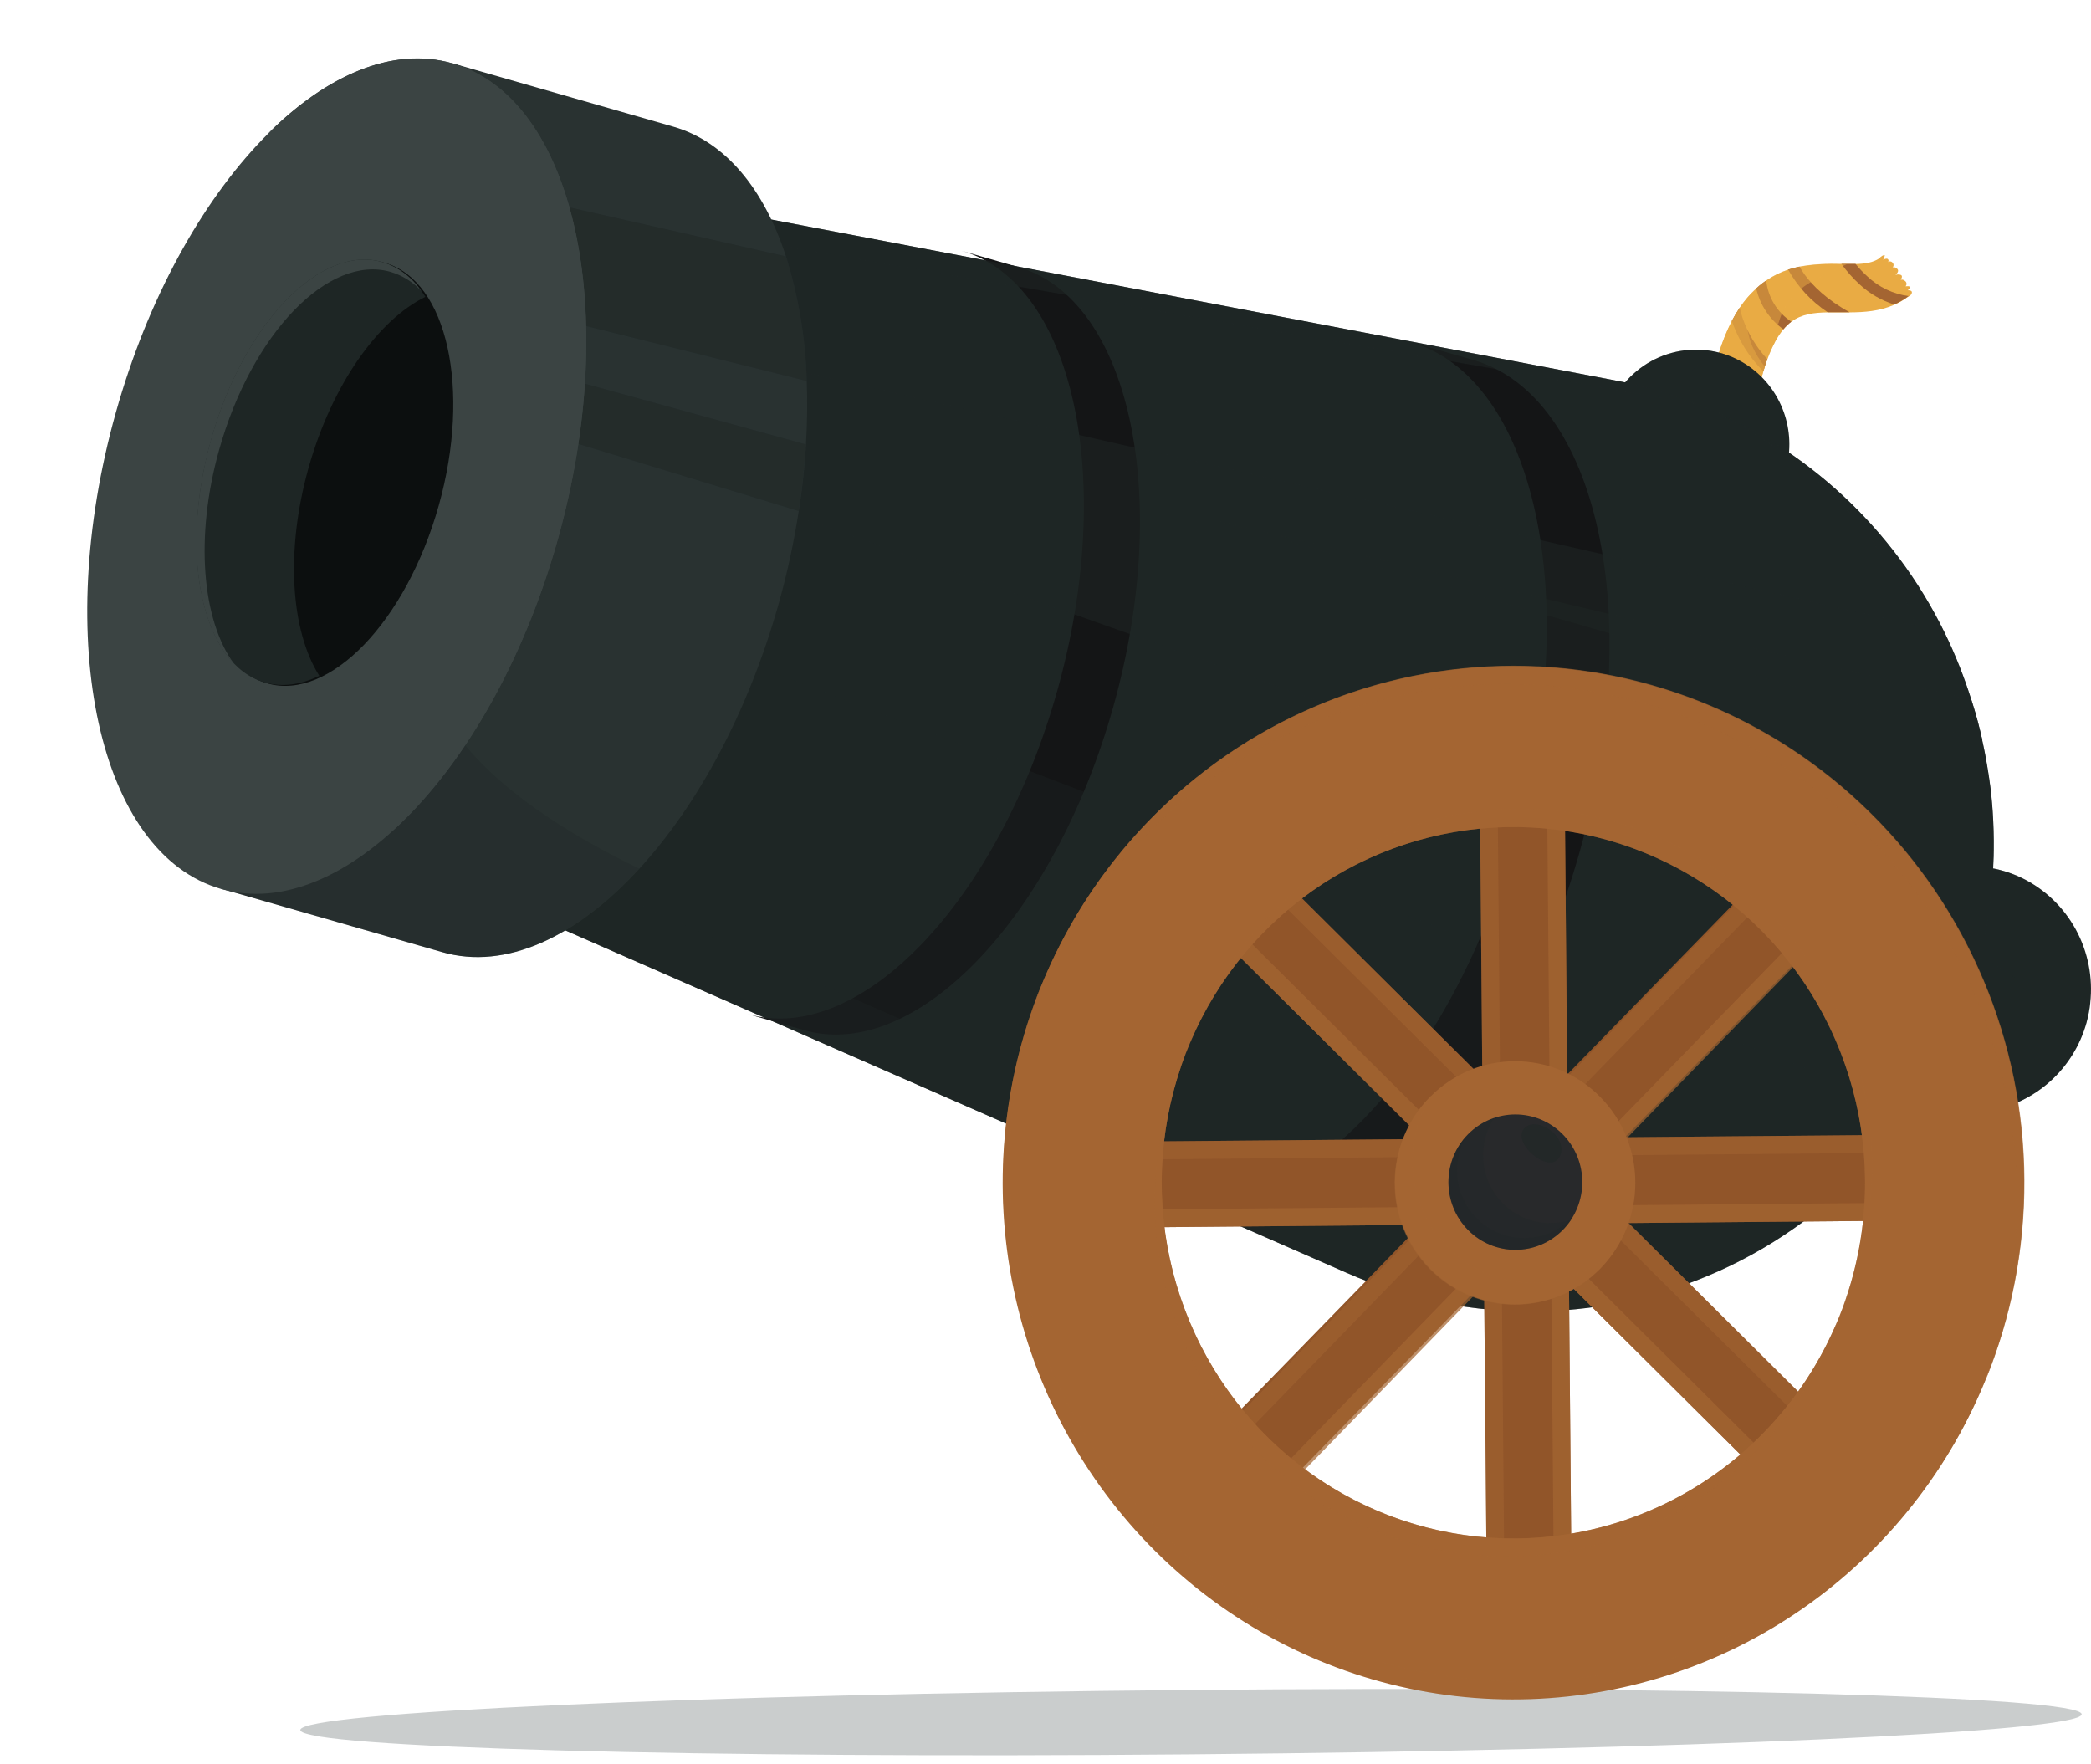 <svg width="115" height="97" viewBox="0 0 115 97" fill="none" xmlns="http://www.w3.org/2000/svg">
<g style="mix-blend-mode:multiply" opacity="0.54">
<g style="mix-blend-mode:multiply" opacity="0.54">
<path d="M65.517 96.481C92.57 96.242 114.494 95.256 114.486 94.278C114.478 93.301 92.54 92.702 65.486 92.941C38.433 93.18 16.509 94.166 16.517 95.143C16.525 96.121 38.463 96.72 65.517 96.481Z" fill="#4A5557"/>
</g>
</g>
<path d="M105.146 16.116C105.133 16.157 105.111 16.195 105.082 16.226C105.054 16.258 105.018 16.283 104.979 16.299L104.95 16.312C104.71 16.49 104.452 16.641 104.179 16.762C103.372 17.117 102.525 17.176 101.726 17.18H101.182C100.955 17.18 100.736 17.18 100.522 17.18C99.755 17.191 99.08 17.275 98.527 17.693H98.516C98.357 17.815 98.212 17.956 98.085 18.111C97.906 18.329 97.75 18.565 97.619 18.814C97.456 19.118 97.316 19.434 97.198 19.759C97.12 19.968 97.046 20.192 96.977 20.426C96.871 20.78 96.774 21.164 96.683 21.58C96.614 21.902 96.549 22.241 96.489 22.598L93.898 22.156C93.918 22.037 93.938 21.919 93.959 21.804C94.268 20.094 94.685 18.726 95.247 17.657C95.379 17.404 95.525 17.158 95.686 16.923C95.944 16.535 96.248 16.181 96.592 15.868C96.704 15.764 96.821 15.666 96.942 15.575C97.007 15.525 97.075 15.476 97.142 15.432C97.514 15.176 97.92 14.975 98.347 14.834C98.552 14.766 98.76 14.711 98.971 14.669C99.713 14.538 100.467 14.489 101.22 14.522H101.278C101.39 14.522 101.497 14.522 101.602 14.522C101.76 14.522 101.911 14.522 102.052 14.522C102.611 14.504 103.026 14.432 103.349 14.214C103.476 14.067 103.588 14.03 103.642 14.03C103.697 14.03 103.583 14.269 103.572 14.285C103.592 14.274 103.789 14.17 103.847 14.274C103.862 14.295 103.868 14.321 103.866 14.346C103.863 14.372 103.852 14.396 103.835 14.414C103.87 14.386 103.914 14.373 103.959 14.376C104.003 14.38 104.045 14.399 104.076 14.432C104.095 14.449 104.111 14.47 104.122 14.493C104.134 14.517 104.14 14.543 104.141 14.569C104.142 14.595 104.138 14.621 104.129 14.645C104.12 14.67 104.106 14.692 104.089 14.711C104.089 14.711 104.197 14.65 104.342 14.784C104.487 14.918 104.263 15.109 104.248 15.123C104.336 15.086 104.434 15.082 104.524 15.113C104.692 15.16 104.535 15.391 104.535 15.391C104.535 15.391 104.643 15.331 104.788 15.465C104.808 15.482 104.824 15.503 104.835 15.527C104.846 15.55 104.853 15.576 104.854 15.602C104.855 15.629 104.851 15.655 104.842 15.679C104.833 15.704 104.819 15.726 104.801 15.745C105.271 15.696 104.921 15.964 104.921 15.964C104.921 15.964 105.193 15.945 105.146 16.116Z" fill="#E9AB44"/>
<g style="mix-blend-mode:multiply">
<g style="mix-blend-mode:multiply">
<path d="M95.838 17.493C95.775 17.305 95.724 17.113 95.686 16.918C95.525 17.153 95.379 17.398 95.247 17.651C95.605 18.697 96.197 19.645 96.977 20.421C97.046 20.186 97.12 19.962 97.198 19.753C96.594 19.104 96.131 18.334 95.838 17.493Z" fill="#A46532"/>
</g>
<g style="mix-blend-mode:multiply">
<path d="M97.136 15.426C97.069 15.47 97.002 15.52 96.937 15.569C96.815 15.661 96.698 15.759 96.587 15.863C96.795 16.774 97.328 17.575 98.085 18.113C98.212 17.957 98.357 17.817 98.516 17.695H98.527C98.142 17.446 97.818 17.113 97.577 16.72C97.337 16.328 97.186 15.886 97.136 15.426Z" fill="#A46532"/>
</g>
<g style="mix-blend-mode:multiply">
<path d="M98.966 14.663C98.755 14.706 98.547 14.761 98.342 14.828C98.872 15.774 99.618 16.578 100.518 17.172C100.732 17.172 100.952 17.172 101.178 17.172H101.722C100.453 16.474 99.688 15.705 99.24 15.089C99.138 14.94 99.049 14.803 98.966 14.663Z" fill="#A46532"/>
</g>
<g style="mix-blend-mode:multiply">
<path d="M102.701 15.202C102.466 14.989 102.247 14.758 102.047 14.511C101.905 14.511 101.755 14.511 101.597 14.511C101.492 14.511 101.385 14.511 101.272 14.511C101.568 14.924 101.905 15.304 102.279 15.646C102.824 16.15 103.473 16.526 104.179 16.747C104.452 16.626 104.71 16.475 104.95 16.297L104.979 16.285C104.126 16.174 103.329 15.796 102.701 15.202Z" fill="#A46532"/>
</g>
</g>
<g style="mix-blend-mode:multiply" opacity="0.5">
<path d="M97.618 18.816C97.39 19.249 97.202 19.703 97.056 20.171C96.918 20.595 96.795 21.067 96.683 21.582C96.196 21.921 95.605 22.07 95.018 22.004C94.659 21.978 94.304 21.912 93.959 21.806C94.076 21.139 94.227 20.479 94.411 19.828C94.877 18.19 95.499 16.976 96.322 16.12C96.512 15.92 96.717 15.736 96.937 15.569C98.362 14.485 99.943 14.502 101.214 14.516H101.597C99.854 15.417 97.921 15.795 97.618 18.816Z" fill="#E9AB44"/>
</g>
<g style="mix-blend-mode:multiply" opacity="0.5">
<path d="M96.692 21.582C96.205 21.921 95.614 22.07 95.027 22.004C94.717 21.314 94.512 20.581 94.42 19.828C94.886 18.191 95.508 16.976 96.331 16.12C95.969 17.371 95.84 18.636 97.066 20.172C96.919 20.595 96.795 21.067 96.692 21.582Z" fill="#E9AB44"/>
</g>
<path d="M98.219 25.858C98.034 26.516 97.723 27.131 97.304 27.668C96.884 28.205 96.364 28.653 95.774 28.987C95.183 29.32 94.533 29.533 93.861 29.612C93.189 29.691 92.508 29.636 91.858 29.449C91.379 29.313 90.922 29.106 90.503 28.835C89.397 28.121 88.601 27.008 88.279 25.721C87.957 24.435 88.132 23.073 88.768 21.912C89.405 20.752 90.455 19.881 91.705 19.477C92.954 19.073 94.309 19.167 95.493 19.739C96.457 20.208 97.252 20.968 97.769 21.915C98.285 22.861 98.499 23.947 98.378 25.021C98.348 25.304 98.295 25.584 98.219 25.858Z" fill="#1E2625"/>
<g style="mix-blend-mode:color-burn" opacity="0.29">
<path d="M98.219 25.858C97.951 26.815 97.418 27.674 96.682 28.334C95.946 28.995 95.039 29.428 94.068 29.583C93.214 29.4 92.073 29.154 90.503 28.835C89.397 28.121 88.601 27.008 88.279 25.721C87.957 24.435 88.132 23.073 88.768 21.912C89.405 20.752 90.455 19.881 91.705 19.477C92.954 19.073 94.309 19.167 95.493 19.739C92.646 18.623 90.416 23.224 98.382 25.023C98.35 25.305 98.296 25.584 98.219 25.858Z" fill="#1E2625"/>
</g>
<path d="M114.751 56.252C114.401 57.497 113.707 58.616 112.749 59.475C111.792 60.334 110.611 60.899 109.347 61.101C107.734 61.359 106.084 61.014 104.705 60.129C103.271 59.197 102.242 57.748 101.826 56.076C101.411 54.404 101.64 52.635 102.466 51.127C103.293 49.62 104.656 48.487 106.279 47.959C107.901 47.432 109.661 47.548 111.202 48.285C112.456 48.896 113.491 49.886 114.164 51.119C114.837 52.351 115.114 53.765 114.957 55.164C114.917 55.532 114.848 55.895 114.751 56.252Z" fill="#1E2625"/>
<g style="mix-blend-mode:color-burn" opacity="0.29">
<path d="M114.751 56.252C114.401 57.497 113.707 58.616 112.749 59.475C111.792 60.334 110.611 60.899 109.347 61.101C108.234 60.865 106.741 60.542 104.705 60.129C103.271 59.197 102.242 57.748 101.826 56.076C101.411 54.404 101.64 52.635 102.466 51.127C103.293 49.62 104.656 48.487 106.279 47.959C107.901 47.432 109.661 47.548 111.202 48.285C107.496 46.834 104.589 52.825 114.963 55.166C114.921 55.533 114.85 55.896 114.751 56.252Z" fill="#1E2625"/>
</g>
<path d="M108.678 53.406C107.688 56.935 105.964 60.21 103.621 63.01C101.279 65.81 98.372 68.072 95.095 69.644C91.819 71.215 88.248 72.061 84.622 72.123C80.996 72.185 77.399 71.463 74.071 70.005L15.596 44.38L20.809 34.658L25.172 26.522L33.801 10.431L40.94 11.791L89.201 20.993C90.605 21.28 91.981 21.687 93.316 22.211L93.352 22.226L93.459 22.268C99.329 24.601 104.133 29.056 106.939 34.77C107.244 35.393 107.524 36.028 107.78 36.676C108.003 37.241 108.207 37.816 108.393 38.4L108.422 38.498L108.44 38.551C108.502 38.747 108.56 38.943 108.622 39.139C108.671 39.303 108.716 39.464 108.76 39.627C108.803 39.791 108.848 39.97 108.892 40.143C108.892 40.172 108.906 40.2 108.912 40.229C108.952 40.385 108.988 40.543 109.022 40.699C109.021 40.702 109.021 40.706 109.022 40.71C109.023 40.717 109.023 40.724 109.022 40.732C109.048 40.838 109.07 40.943 109.091 41.049C109.113 41.155 109.137 41.273 109.16 41.385C109.184 41.496 109.211 41.647 109.233 41.779C109.255 41.911 109.28 42.05 109.303 42.186C109.372 42.599 109.429 43.01 109.485 43.421C109.516 43.69 109.541 43.956 109.563 44.224C109.575 44.362 109.586 44.497 109.594 44.633C109.641 45.335 109.66 46.038 109.652 46.741C109.652 46.993 109.644 47.242 109.63 47.489C109.63 47.639 109.615 47.79 109.604 47.942C109.604 48.061 109.592 48.181 109.581 48.309C109.536 48.94 109.465 49.569 109.372 50.195C109.36 50.279 109.347 50.363 109.332 50.448C109.318 50.532 109.303 50.631 109.287 50.728C109.271 50.826 109.247 50.954 109.229 51.066C109.2 51.22 109.171 51.372 109.14 51.526C109.006 52.152 108.852 52.783 108.678 53.406Z" fill="#1E2625"/>
<path d="M55.987 14.683L52.904 13.797C59.051 15.562 61.4 26.388 58.15 37.978C54.901 49.569 47.279 57.535 41.132 55.771L44.215 56.655C50.362 58.419 57.981 50.453 61.231 38.863C64.48 27.272 62.134 16.446 55.987 14.683Z" fill="#141516"/>
<path d="M81.014 19.794L77.569 18.803C84.443 20.777 87.07 32.885 83.435 45.848C79.799 58.81 71.286 67.719 64.395 65.748L67.841 66.736C74.716 68.71 83.237 59.801 86.88 46.836C90.523 33.872 87.888 21.765 81.014 19.794Z" fill="#141516"/>
<g style="mix-blend-mode:color-burn" opacity="0.29">
<path d="M105.138 61.002C101.792 65.911 96.865 69.492 91.199 71.133C85.533 72.775 79.479 72.376 74.071 70.005L15.596 44.38L15.675 44.232L20.809 34.66L29.627 32.05L105.138 61.002Z" fill="#1E2625"/>
</g>
<g style="mix-blend-mode:color-burn" opacity="0.29">
<path d="M86.11 72.056C81.992 72.371 77.86 71.667 74.071 70.005L15.596 44.38L15.675 44.232L20.056 43.153L86.11 72.056Z" fill="#1E2625"/>
</g>
<g style="mix-blend-mode:screen" opacity="0.52">
<path d="M109.023 40.71L67.119 28.684L108.424 38.498L108.442 38.551C108.666 39.266 108.859 39.986 109.023 40.71Z" fill="#1E2625"/>
</g>
<g style="mix-blend-mode:screen" opacity="0.52">
<path d="M109.222 51.059C109.24 50.947 109.262 50.835 109.28 50.721C109.298 50.607 109.313 50.538 109.325 50.441C109.338 50.343 109.353 50.272 109.365 50.187C109.458 49.562 109.528 48.933 109.574 48.302C109.585 48.181 109.592 48.062 109.597 47.935C109.608 47.783 109.617 47.632 109.623 47.482C109.634 47.237 109.641 46.988 109.644 46.733C109.654 46.032 109.635 45.329 109.587 44.626C109.587 44.49 109.568 44.354 109.556 44.217C109.534 43.949 109.509 43.683 109.478 43.413C109.431 43.003 109.374 42.592 109.296 42.179C109.273 42.043 109.251 41.906 109.226 41.772C109.2 41.638 109.178 41.508 109.153 41.377C109.128 41.247 109.108 41.152 109.084 41.042C109.061 40.932 109.041 40.831 109.015 40.724C109.016 40.717 109.016 40.71 109.015 40.702C109.014 40.699 109.014 40.695 109.015 40.691C108.981 40.535 108.945 40.378 108.905 40.222C108.905 40.193 108.892 40.165 108.885 40.136C108.841 39.963 108.8 39.793 108.752 39.62C108.705 39.448 108.664 39.295 108.615 39.132C108.558 38.936 108.5 38.74 108.433 38.544L108.415 38.49L108.386 38.393C108.199 37.807 107.994 37.233 107.773 36.669C107.517 36.02 107.236 35.384 106.932 34.763C104.126 29.049 99.322 24.594 93.452 22.261C94.721 22.787 102.665 26.34 105.365 34.405L33.901 18.125L31.836 24.139L109.126 51.512C109.164 51.365 109.193 51.213 109.222 51.059Z" fill="#1E2625"/>
</g>
<g style="mix-blend-mode:screen" opacity="0.52">
<path d="M93.316 22.211C91.981 21.688 90.605 21.28 89.201 20.993L40.94 11.793L40.578 13.097L93.29 22.2L93.316 22.211Z" fill="#1E2625"/>
</g>
<g style="mix-blend-mode:screen" opacity="0.52">
<path d="M93.459 22.277L93.352 22.235L93.459 22.277Z" fill="#1E2625"/>
</g>
<path d="M42.837 33.16C41.145 39.187 38.351 44.303 35.161 47.777C31.716 51.534 27.803 53.374 24.314 52.363L12.165 48.878L24.885 3.483L37.034 6.968C39.901 7.79 42.016 10.398 43.223 14.093C43.918 16.314 44.303 18.623 44.367 20.953C44.411 22.053 44.398 23.187 44.329 24.352V24.434C44.258 25.608 44.13 26.819 43.939 28.037C43.939 28.059 43.939 28.081 43.928 28.105C43.666 29.811 43.301 31.499 42.837 33.16Z" fill="#293231"/>
<g style="mix-blend-mode:screen" opacity="0.52">
<path d="M23.464 15.749L22.526 11.888L22.305 10.51L23.56 9.645L43.227 14.096C43.922 16.318 44.307 18.627 44.371 20.956L23.464 15.749Z" fill="#1E2625"/>
</g>
<g style="mix-blend-mode:screen" opacity="0.52">
<path d="M43.925 28.108L22.891 21.701L22.428 18.422L44.322 24.438C44.251 25.612 44.123 26.823 43.932 28.041C43.934 28.062 43.925 28.085 43.925 28.108Z" fill="#1E2625"/>
</g>
<g style="mix-blend-mode:color-burn" opacity="0.29">
<path d="M35.152 47.774C31.707 51.53 27.794 53.37 24.305 52.359L12.156 48.874L17.918 28.33L23.634 33.164C21.763 39.462 28.213 44.404 35.152 47.774Z" fill="#1E2625"/>
</g>
<path d="M30.678 29.677C34.194 17.14 31.602 5.415 24.889 3.489C18.176 1.562 9.883 10.163 6.367 22.7C2.851 35.237 5.442 46.962 12.155 48.889C18.869 50.816 27.161 42.215 30.678 29.677Z" fill="#3B4443"/>
<g style="mix-blend-mode:screen">
<path d="M24.057 4.268C30.766 6.194 33.362 17.919 29.845 30.456C28.042 36.887 24.981 42.282 21.523 45.75C25.317 42.34 28.726 36.61 30.672 29.671C34.188 17.141 31.595 5.402 24.885 3.483C21.621 2.544 17.969 4.105 14.685 7.401C17.745 4.648 21.059 3.408 24.057 4.268Z" fill="#3B4443"/>
</g>
<path d="M24.131 27.8C25.922 21.416 24.603 15.445 21.185 14.464C17.766 13.483 13.544 17.863 11.753 24.247C9.962 30.632 11.281 36.603 14.7 37.584C18.118 38.565 22.341 34.184 24.131 27.8Z" fill="#0C0F0F"/>
<path d="M16.967 25.738C18.254 21.153 20.796 17.598 23.395 16.325C22.787 15.362 21.991 14.691 21.038 14.414C17.618 13.432 13.394 17.812 11.608 24.198C9.822 30.583 11.137 36.553 14.557 37.535C15.518 37.81 16.551 37.661 17.561 37.168C16 34.701 15.681 30.326 16.967 25.738Z" fill="#1E2625"/>
<g style="mix-blend-mode:screen">
<path d="M12.052 24.737C13.842 18.352 18.065 13.972 21.482 14.953C22.126 15.145 22.709 15.506 23.17 16C22.653 15.242 21.898 14.683 21.028 14.414C17.608 13.432 13.385 17.812 11.599 24.198C10.148 29.401 10.747 34.328 12.868 36.506C11.12 34.121 10.703 29.546 12.052 24.737Z" fill="#3B4443"/>
</g>
<path d="M86.019 39.273L81.353 39.314L81.796 90.633L86.462 90.592L86.019 39.273Z" fill="#915529"/>
<g style="mix-blend-mode:multiply" opacity="0.5">
<path d="M82.325 39.305L81.353 39.314L81.796 90.633L82.768 90.624L82.325 39.305Z" fill="#A46532"/>
</g>
<g style="mix-blend-mode:screen" opacity="0.72">
<path d="M86.019 39.273L85.047 39.281L85.49 90.601L86.462 90.592L86.019 39.273Z" fill="#A46532"/>
</g>
<path d="M109.252 62.369L58.519 62.817L58.56 67.536L109.292 67.088L109.252 62.369Z" fill="#915529"/>
<g style="mix-blend-mode:multiply" opacity="0.5">
<path d="M109.253 62.369L58.521 62.817L58.529 63.8L109.262 63.353L109.253 62.369Z" fill="#A46532"/>
</g>
<g style="mix-blend-mode:screen" opacity="0.72">
<path d="M109.284 66.106L58.551 66.553L58.56 67.536L109.292 67.088L109.284 66.106Z" fill="#A46532"/>
</g>
<path d="M98.717 46.245L63.203 82.683L66.516 85.986L102.03 49.548L98.717 46.245Z" fill="#915529"/>
<g style="mix-blend-mode:multiply" opacity="0.5">
<path d="M100.03 44.997L64.47 81.602L65.163 82.291L100.724 45.686L100.03 44.997Z" fill="#A46532"/>
</g>
<g style="mix-blend-mode:screen" opacity="0.72">
<path d="M102.664 47.616L67.103 84.221L67.797 84.91L103.357 48.305L102.664 47.616Z" fill="#A46532"/>
</g>
<path d="M67.456 45.284L64.186 48.651L100.372 84.622L103.643 81.256L67.456 45.284Z" fill="#915529"/>
<g style="mix-blend-mode:multiply" opacity="0.5">
<path d="M67.457 45.285L66.776 45.987L102.962 81.958L103.643 81.257L67.457 45.285Z" fill="#A46532"/>
</g>
<g style="mix-blend-mode:screen" opacity="0.72">
<path d="M64.865 47.95L64.184 48.651L100.37 84.622L101.052 83.921L64.865 47.95Z" fill="#A46532"/>
</g>
<path d="M82.987 36.638C77.432 36.687 72.016 38.401 67.424 41.564C62.833 44.727 59.271 49.196 57.19 54.407C55.109 59.617 54.602 65.335 55.734 70.836C56.865 76.338 59.584 81.377 63.546 85.315C67.509 89.254 72.537 91.916 77.995 92.964C83.452 94.012 89.095 93.399 94.208 91.204C99.322 89.008 103.677 85.327 106.723 80.628C109.769 75.928 111.369 70.421 111.32 64.801C111.288 61.07 110.53 57.382 109.089 53.947C107.647 50.512 105.551 47.398 102.92 44.783C100.289 42.168 97.175 40.102 93.755 38.705C90.335 37.307 86.676 36.605 82.987 36.638ZM83.402 84.615C79.577 84.649 75.828 83.535 72.628 81.413C69.429 79.291 66.923 76.258 65.428 72.695C63.933 69.133 63.516 65.203 64.23 61.401C64.943 57.599 66.755 54.096 69.436 51.336C72.118 48.576 75.548 46.682 79.293 45.894C83.038 45.105 86.931 45.458 90.478 46.908C94.025 48.357 97.067 50.838 99.221 54.037C101.374 57.236 102.541 61.008 102.574 64.878C102.619 70.067 100.624 75.061 97.029 78.763C93.433 82.464 88.532 84.569 83.402 84.615Z" fill="#A46532"/>
<g style="mix-blend-mode:screen" opacity="0.72">
<path d="M82.606 37.623C87.155 37.585 91.645 38.664 95.691 40.769C99.737 42.873 103.217 45.939 105.833 49.704C108.448 53.469 110.122 57.82 110.709 62.383C111.296 66.946 110.78 71.585 109.204 75.902C110.632 72.411 111.358 68.667 111.339 64.889C111.32 61.111 110.557 57.374 109.093 53.898C107.63 50.422 105.496 47.276 102.816 44.644C100.137 42.011 96.965 39.946 93.487 38.569C90.009 37.191 86.294 36.529 82.56 36.621C78.826 36.714 75.148 37.558 71.74 39.105C68.333 40.652 65.264 42.871 62.714 45.632C60.165 48.392 58.184 51.64 56.89 55.184C58.999 50.027 62.563 45.611 67.136 42.489C71.709 39.366 77.089 37.673 82.606 37.623Z" fill="#A46532"/>
</g>
<g style="mix-blend-mode:screen" opacity="0.72">
<path d="M83.022 85.6C86.98 85.565 90.833 84.303 94.06 81.984C97.287 79.665 99.733 76.4 101.067 72.63C99.113 77.327 95.424 81.068 90.785 83.056C86.147 85.045 80.924 85.124 76.228 83.278C71.532 81.432 67.734 77.806 65.64 73.17C63.546 68.535 63.323 63.256 65.017 58.456C63.778 61.444 63.291 64.697 63.6 67.922C63.91 71.148 65.006 74.245 66.791 76.936C68.576 79.626 70.993 81.827 73.826 83.34C76.658 84.853 79.818 85.631 83.022 85.604V85.6Z" fill="#A46532"/>
</g>
<g style="mix-blend-mode:multiply" opacity="0.5">
<path d="M83.063 45.484C86.178 45.459 89.252 46.194 92.026 47.627C94.799 49.06 97.19 51.149 98.995 53.717C100.799 56.285 101.965 59.255 102.392 62.376C102.819 65.497 102.495 68.676 101.448 71.643C102.451 69.232 102.967 66.643 102.963 64.027C102.96 61.411 102.439 58.823 101.43 56.415C100.421 54.007 98.945 51.827 97.089 50.006C95.234 48.184 93.036 46.758 90.626 45.81C88.216 44.863 85.642 44.413 83.058 44.489C80.473 44.565 77.93 45.164 75.578 46.251C73.226 47.338 71.113 48.891 69.365 50.818C67.616 52.744 66.267 55.006 65.398 57.47C66.863 53.944 69.317 50.931 72.456 48.801C75.596 46.671 79.283 45.518 83.063 45.484Z" fill="#A46532"/>
</g>
<g style="mix-blend-mode:multiply" opacity="0.5">
<path d="M83.859 92.477C79.31 92.514 74.82 91.434 70.774 89.329C66.729 87.225 63.249 84.158 60.633 80.393C58.018 76.627 56.345 72.276 55.758 67.713C55.172 63.15 55.689 58.51 57.265 54.194C55.851 57.682 55.137 61.42 55.164 65.19C55.192 68.96 55.961 72.687 57.427 76.154C58.892 79.62 61.025 82.757 63.701 85.382C66.377 88.007 69.542 90.066 73.012 91.441C76.483 92.817 80.189 93.479 83.915 93.391C87.641 93.303 91.313 92.466 94.716 90.928C98.12 89.391 101.186 87.184 103.738 84.435C106.29 81.687 108.275 78.453 109.579 74.921C107.47 80.079 103.906 84.494 99.332 87.616C94.758 90.738 89.377 92.429 83.859 92.477Z" fill="#A46532"/>
</g>
<path d="M88.003 69.777C90.584 67.166 90.584 62.932 88.003 60.322C85.422 57.71 81.237 57.71 78.656 60.322C76.075 62.932 76.075 67.166 78.656 69.777C81.237 72.388 85.422 72.388 88.003 69.777Z" fill="#A46532"/>
<g style="mix-blend-mode:multiply" opacity="0.5">
<path d="M84.349 70.546C83.157 70.557 81.985 70.242 80.957 69.634C79.928 69.027 79.081 68.149 78.505 67.094C77.929 66.039 77.645 64.846 77.684 63.642C77.724 62.438 78.084 61.266 78.728 60.252C78.053 60.907 77.525 61.699 77.175 62.575C76.826 63.452 76.665 64.394 76.702 65.338C76.739 66.283 76.974 67.209 77.39 68.055C77.807 68.901 78.397 69.648 79.12 70.246C79.843 70.845 80.684 71.281 81.586 71.527C82.488 71.773 83.432 71.823 84.354 71.672C85.277 71.522 86.157 71.176 86.938 70.656C87.719 70.136 88.381 69.455 88.882 68.657C87.668 69.853 86.044 70.53 84.349 70.546Z" fill="#A46532"/>
</g>
<path d="M85.944 67.647C87.382 66.192 87.382 63.835 85.944 62.381C84.507 60.927 82.176 60.927 80.739 62.381C79.301 63.835 79.301 66.192 80.739 67.647C82.176 69.101 84.507 69.101 85.944 67.647Z" fill="#28292B"/>
<g style="mix-blend-mode:color-burn" opacity="0.29">
<path d="M85.283 67.265C84.614 67.27 83.957 67.091 83.381 66.748C82.805 66.404 82.333 65.909 82.014 65.314C81.696 64.719 81.543 64.049 81.573 63.373C81.603 62.697 81.814 62.043 82.184 61.479C81.627 61.666 81.123 61.985 80.713 62.409C80.303 62.833 79.999 63.35 79.826 63.916C79.654 64.483 79.617 65.083 79.72 65.667C79.823 66.251 80.063 66.802 80.419 67.273C80.774 67.744 81.236 68.123 81.766 68.377C82.296 68.631 82.878 68.754 83.464 68.735C84.05 68.715 84.623 68.555 85.135 68.266C85.647 67.978 86.084 67.569 86.409 67.076C86.045 67.198 85.665 67.261 85.283 67.265Z" fill="#1E2625"/>
</g>
<g style="mix-blend-mode:color-burn" opacity="0.29">
<path d="M83.848 68.086C83.199 68.092 82.56 67.924 81.996 67.6C81.432 67.275 80.963 66.805 80.636 66.238C80.309 65.671 80.137 65.026 80.136 64.369C80.135 63.712 80.306 63.067 80.632 62.499C80.296 62.879 80.042 63.324 79.884 63.806C79.725 64.289 79.666 64.8 79.711 65.306C79.755 65.813 79.901 66.305 80.141 66.752C80.381 67.2 80.709 67.592 81.104 67.906C81.5 68.22 81.955 68.449 82.441 68.578C82.928 68.707 83.435 68.734 83.932 68.657C84.429 68.58 84.906 68.401 85.332 68.131C85.757 67.86 86.124 67.504 86.409 67.085L86.305 67.114C85.634 67.735 84.758 68.081 83.848 68.086Z" fill="#1E2625"/>
</g>
<g style="mix-blend-mode:screen" opacity="0.52">
<path d="M83.798 62.097C84.43 61.281 86.307 62.506 85.792 63.59C85.277 64.675 83.165 62.912 83.798 62.097Z" fill="#1E2625"/>
</g>
</svg>

